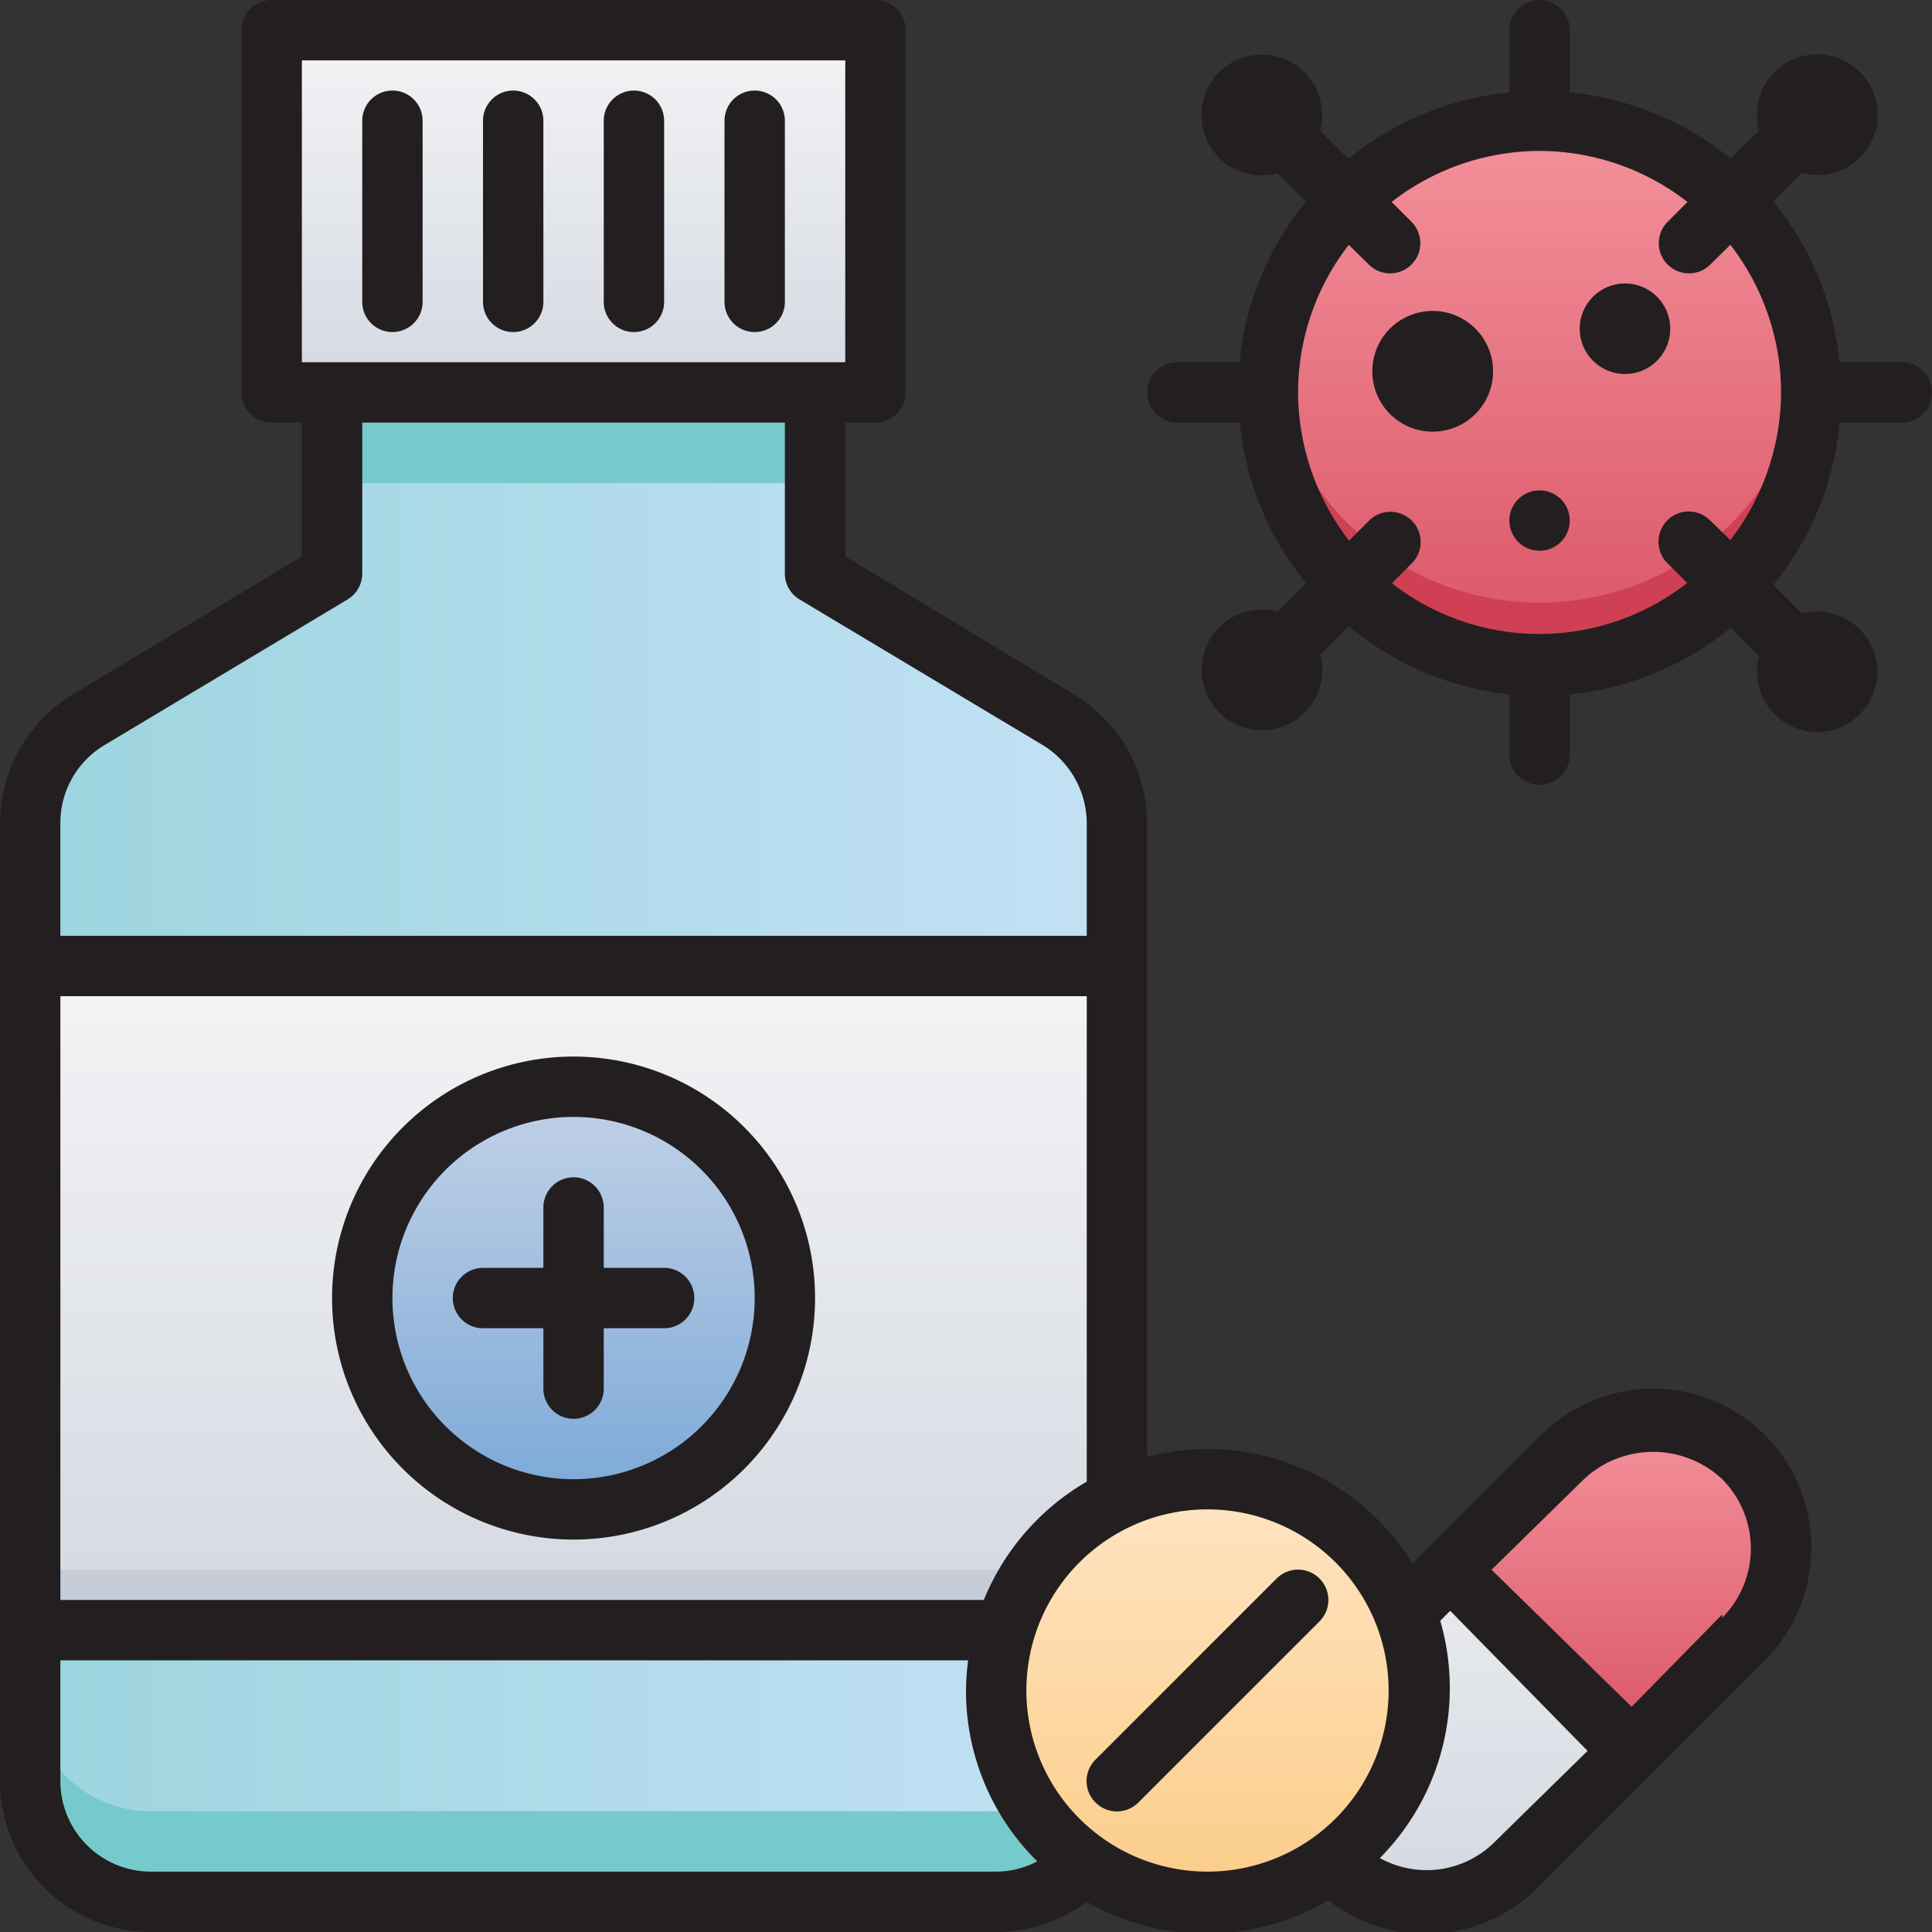 <svg xmlns="http://www.w3.org/2000/svg" xmlns:xlink="http://www.w3.org/1999/xlink" viewBox="0 0 64 64"><rect x="0" y="0" width="64" height="64" fill="#333333" stroke="none"/><defs><style>.cls-1{fill:url(#linear-gradient);}.cls-2{fill:url(#linear-gradient-2);}.cls-3{fill:url(#linear-gradient-3);}.cls-4{fill:#77cacb;}.cls-5{fill:url(#linear-gradient-4);}.cls-6{fill:url(#linear-gradient-5);}.cls-7{fill:url(#linear-gradient-6);}.cls-8{fill:#c7cdd8;}.cls-9{fill:url(#linear-gradient-7);}.cls-10{fill:url(#linear-gradient-8);}.cls-11{fill:#cf4055;}.cls-12{fill:#231f20;}</style><linearGradient id="linear-gradient" x1="51.57" y1="63" x2="51.57" y2="47" gradientUnits="userSpaceOnUse"><stop offset="0" stop-color="#d4d8e1"/><stop offset="1" stop-color="#f3f4f5"/></linearGradient><linearGradient id="linear-gradient-2" x1="53.5" y1="58" x2="53.5" y2="47" gradientUnits="userSpaceOnUse"><stop offset="0" stop-color="#da5466"/><stop offset="1" stop-color="#f4929c"/></linearGradient><linearGradient id="linear-gradient-3" x1="1" y1="38" x2="37" y2="38" gradientUnits="userSpaceOnUse"><stop offset="0" stop-color="#9dd5df"/><stop offset="1" stop-color="#c3e1f5"/></linearGradient><linearGradient id="linear-gradient-4" x1="19" y1="13" x2="19" y2="1" xlink:href="#linear-gradient"/><linearGradient id="linear-gradient-5" x1="19" y1="54" x2="19" y2="32" xlink:href="#linear-gradient"/><linearGradient id="linear-gradient-6" x1="19" y1="50" x2="19" y2="36" gradientUnits="userSpaceOnUse"><stop offset="0" stop-color="#7aa8d7"/><stop offset="1" stop-color="#c3d2e7"/></linearGradient><linearGradient id="linear-gradient-7" x1="40" y1="63" x2="40" y2="49" gradientUnits="userSpaceOnUse"><stop offset="0" stop-color="#fbcc88"/><stop offset="1" stop-color="#ffe5c3"/></linearGradient><linearGradient id="linear-gradient-8" x1="51" y1="22" x2="51" y2="4" xlink:href="#linear-gradient-2"/></defs><title>Medicine</title><g id="Medicine"><path class="cls-1" d="M59,51.24a4.25,4.25,0,0,1-1.24,3l-7.52,7.52a4.24,4.24,0,0,1-6.11-.12l2.4-8.17,5.23-5.23a4.24,4.24,0,0,1,7.24,3Z"/><path class="cls-2" d="M59,51.24a4.25,4.25,0,0,1-1.24,3L54,58l-6-6,3.76-3.76a4.24,4.24,0,0,1,7.24,3Z"/><path class="cls-3" d="M36,61.7A4,4,0,0,1,33,63H5a4,4,0,0,1-4-4V27.26a4,4,0,0,1,1.94-3.43L11,19V13H27v6l8.06,4.83A4,4,0,0,1,37,27.26V49.68Z"/><rect class="cls-4" x="11" y="13" width="16" height="3"/><path class="cls-4" d="M37,46.68v3l-1,12A4,4,0,0,1,33,63H5a4,4,0,0,1-4-4V56a4,4,0,0,0,4,4H33a4,4,0,0,0,3-1.3Z"/><rect class="cls-5" x="9" y="1" width="20" height="12"/><polygon class="cls-6" points="37 54 1 54 1 32 37 32 37 49.68 37 54"/><circle class="cls-7" cx="19" cy="43" r="7"/><rect class="cls-8" x="1" y="52" width="36" height="2"/><circle class="cls-9" cx="40" cy="56" r="7"/><circle class="cls-10" cx="51" cy="13" r="9"/><path class="cls-11" d="M57.36,19.36A9,9,0,0,1,42.06,12a9,9,0,0,0,17.88,0A8.92,8.92,0,0,1,57.36,19.36Z"/><path class="cls-12" d="M17,11a1,1,0,0,0,1-1V4a1,1,0,0,0-2,0v6A1,1,0,0,0,17,11Z"/><path class="cls-12" d="M21,11a1,1,0,0,0,1-1V4a1,1,0,0,0-2,0v6A1,1,0,0,0,21,11Z"/><path class="cls-12" d="M25,11a1,1,0,0,0,1-1V4a1,1,0,0,0-2,0v6A1,1,0,0,0,25,11Z"/><path class="cls-12" d="M13,11a1,1,0,0,0,1-1V4a1,1,0,0,0-2,0v6A1,1,0,0,0,13,11Z"/><path class="cls-12" d="M19,35a8,8,0,1,0,8,8A8,8,0,0,0,19,35Zm0,14a6,6,0,1,1,6-6A6,6,0,0,1,19,49Z"/><path class="cls-12" d="M22,42H20V40a1,1,0,0,0-2,0v2H16a1,1,0,0,0,0,2h2v2a1,1,0,0,0,2,0V44h2a1,1,0,0,0,0-2Z"/><path class="cls-12" d="M54.76,46a5.31,5.31,0,0,0-3.71,1.53l-4.26,4.26A8,8,0,0,0,40,48a8.24,8.24,0,0,0-2,.26v-21A5,5,0,0,0,35.57,23L28,18.43V14h1a1,1,0,0,0,1-1V1a1,1,0,0,0-1-1H9A1,1,0,0,0,8,1V13a1,1,0,0,0,1,1h1v4.43L2.42,23A5,5,0,0,0,0,27.26V59a5,5,0,0,0,5,5H33a5.07,5.07,0,0,0,3-1,7.94,7.94,0,0,0,8-.05A5.25,5.25,0,0,0,51,62.47L58.47,55A5.31,5.31,0,0,0,60,51.24,5.24,5.24,0,0,0,54.76,46ZM32.59,53H2V33H36V49.08A8.06,8.06,0,0,0,32.59,53ZM10,2H28V12H10ZM3.45,24.69l8.06-4.83A1,1,0,0,0,12,19V14H26v5a1,1,0,0,0,.49.86l8.05,4.82A3.05,3.05,0,0,1,36,27.26V31H2V27.26A3,3,0,0,1,3.45,24.69ZM33,62H5a3,3,0,0,1-3-3V55H32.07A8.26,8.26,0,0,0,32,56a7.93,7.93,0,0,0,2.36,5.66A2.92,2.92,0,0,1,33,62Zm1-6a6,6,0,1,1,6,6A6,6,0,0,1,34,56Zm15.53,5a3.19,3.19,0,0,1-3.82.55,8,8,0,0,0,2-7.86l.33-.33L52.59,58Zm7.52-7.52-3,3.06L49.41,52l3.06-3a3.35,3.35,0,0,1,4.58,0,3.25,3.25,0,0,1,0,4.59Z"/><path class="cls-12" d="M42.29,52.29l-6,6a1,1,0,0,0,0,1.42,1,1,0,0,0,1.42,0l6-6a1,1,0,0,0-1.42-1.42Z"/><path class="cls-12" d="M63,12H60.94a9.93,9.93,0,0,0-2.2-5.33l.94-.94a2.24,2.24,0,0,0,.51.07,2,2,0,1,0-1.92-1.48l-.94.93A10,10,0,0,0,52,3.06V1a1,1,0,0,0-2,0V3.06a10,10,0,0,0-5.33,2.2l-.94-.93a2,2,0,1,0-1.92,1.48,2.24,2.24,0,0,0,.51-.07l.94.94A9.93,9.93,0,0,0,41.06,12H39a1,1,0,0,0,0,2h2.07a9.93,9.93,0,0,0,2.2,5.32l-.94.94a2,2,0,1,0,1.41,1.42l.94-.94A9.93,9.93,0,0,0,50,23V25a1,1,0,1,0,2,0V23a9.93,9.93,0,0,0,5.33-2.2l.94.94a2,2,0,0,0,1.92,2.51,2,2,0,0,0,1.42-.59,2,2,0,0,0-1.93-3.34l-.94-.94A9.93,9.93,0,0,0,60.94,14H63a1,1,0,1,0,0-2Zm-6.35,5.24a1,1,0,0,0-1.42,0,1,1,0,0,0,0,1.41l.66.66A7.92,7.92,0,0,1,51,21h0a7.92,7.92,0,0,1-4.89-1.68l.66-.66a1,1,0,0,0,0-1.41,1,1,0,0,0-1.42,0l-.66.66A8.07,8.07,0,0,1,43,13h0a8,8,0,0,1,1.68-4.89l.66.65a1,1,0,0,0,1.42-1.41l-.66-.66A8,8,0,0,1,51,5h0A8,8,0,0,1,55.9,6.69l-.66.66a1,1,0,1,0,1.42,1.41l.66-.65A8,8,0,0,1,59,13h0a8.07,8.07,0,0,1-1.68,4.89Z"/><path class="cls-12" d="M47.46,10.3h0a2,2,0,0,0,0,4h0a2,2,0,1,0,0-4Z"/><circle class="cls-12" cx="53.83" cy="10.89" r="1.5"/><path class="cls-12" d="M50.29,16.54a1,1,0,1,0,1.42,0A1,1,0,0,0,50.29,16.54Z"/></g></svg>